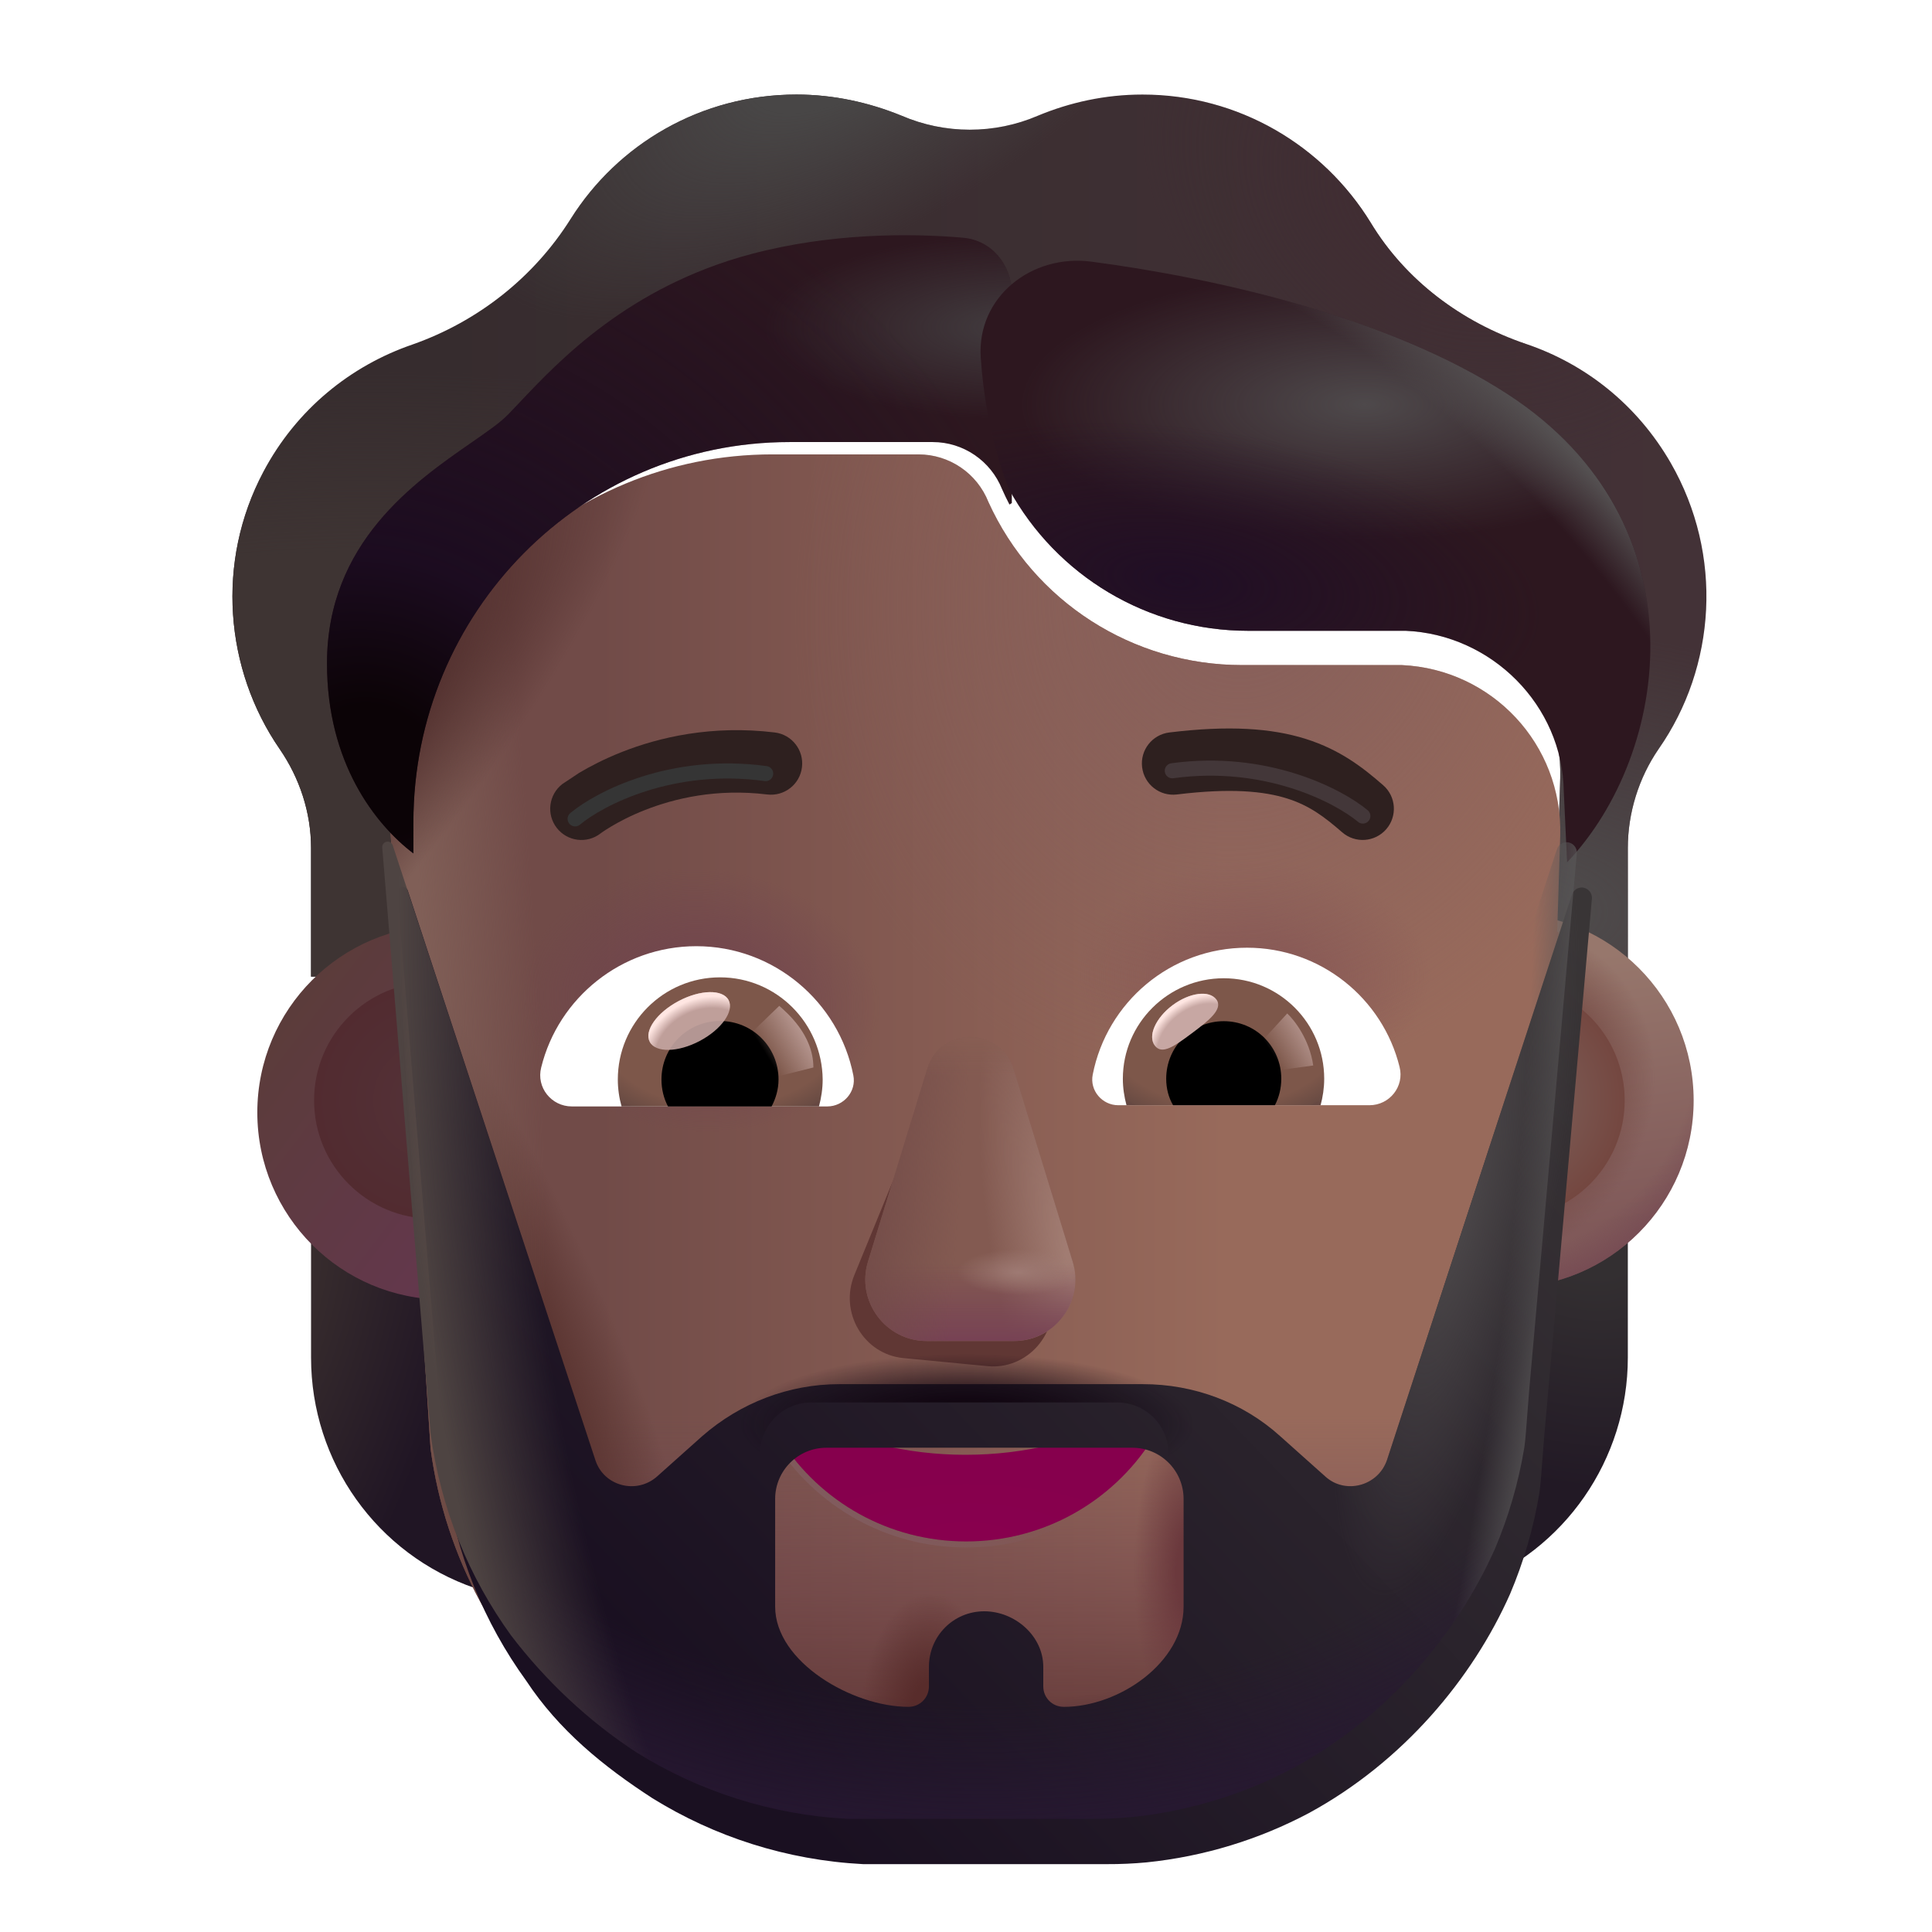 <svg width="100%" height="100%" viewBox="0 0 32 32" fill="none" xmlns="http://www.w3.org/2000/svg">
<path d="M24.339 26.271C25.915 25.685 26.962 24.172 26.962 22.486V20.186H24.339V26.271Z" fill="url(#paint0_radial_3930_2128)"/>
<g filter="url(#filter0_ii_3930_2128)">
<path d="M6.685 16.876H5.152V14.746C5.152 14.156 4.962 13.586 4.632 13.106C3.722 11.786 3.572 10.006 4.362 8.516C4.912 7.476 5.812 6.756 6.832 6.406C7.912 6.026 8.842 5.296 9.452 4.326C10.232 3.086 11.612 2.266 13.192 2.266C13.802 2.266 14.392 2.396 14.932 2.616C15.652 2.926 16.472 2.926 17.192 2.616C17.722 2.396 18.302 2.266 18.922 2.266C20.522 2.266 21.922 3.116 22.702 4.386C23.282 5.346 24.212 6.036 25.272 6.396C26.252 6.726 27.112 7.396 27.672 8.366C28.552 9.896 28.422 11.746 27.472 13.106C27.142 13.586 26.962 14.166 26.962 14.746V16.876H25.71L25.815 15.186H25.792L25.842 13.586C25.882 12.076 24.712 10.836 23.222 10.766H20.572C18.762 10.766 17.122 9.716 16.372 8.066C16.182 7.586 15.722 7.276 15.212 7.276H12.792C9.348 7.276 6.536 10.033 6.464 13.47L6.685 16.876Z" fill="url(#paint1_linear_3930_2128)"/>
<path d="M6.685 16.876H5.152V14.746C5.152 14.156 4.962 13.586 4.632 13.106C3.722 11.786 3.572 10.006 4.362 8.516C4.912 7.476 5.812 6.756 6.832 6.406C7.912 6.026 8.842 5.296 9.452 4.326C10.232 3.086 11.612 2.266 13.192 2.266C13.802 2.266 14.392 2.396 14.932 2.616C15.652 2.926 16.472 2.926 17.192 2.616C17.722 2.396 18.302 2.266 18.922 2.266C20.522 2.266 21.922 3.116 22.702 4.386C23.282 5.346 24.212 6.036 25.272 6.396C26.252 6.726 27.112 7.396 27.672 8.366C28.552 9.896 28.422 11.746 27.472 13.106C27.142 13.586 26.962 14.166 26.962 14.746V16.876H25.71L25.815 15.186H25.792L25.842 13.586C25.882 12.076 24.712 10.836 23.222 10.766H20.572C18.762 10.766 17.122 9.716 16.372 8.066C16.182 7.586 15.722 7.276 15.212 7.276H12.792C9.348 7.276 6.536 10.033 6.464 13.47L6.685 16.876Z" fill="url(#paint2_radial_3930_2128)"/>
<path d="M6.685 16.876H5.152V14.746C5.152 14.156 4.962 13.586 4.632 13.106C3.722 11.786 3.572 10.006 4.362 8.516C4.912 7.476 5.812 6.756 6.832 6.406C7.912 6.026 8.842 5.296 9.452 4.326C10.232 3.086 11.612 2.266 13.192 2.266C13.802 2.266 14.392 2.396 14.932 2.616C15.652 2.926 16.472 2.926 17.192 2.616C17.722 2.396 18.302 2.266 18.922 2.266C20.522 2.266 21.922 3.116 22.702 4.386C23.282 5.346 24.212 6.036 25.272 6.396C26.252 6.726 27.112 7.396 27.672 8.366C28.552 9.896 28.422 11.746 27.472 13.106C27.142 13.586 26.962 14.166 26.962 14.746V16.876H25.71L25.815 15.186H25.792L25.842 13.586C25.882 12.076 24.712 10.836 23.222 10.766H20.572C18.762 10.766 17.122 9.716 16.372 8.066C16.182 7.586 15.722 7.276 15.212 7.276H12.792C9.348 7.276 6.536 10.033 6.464 13.47L6.685 16.876Z" fill="url(#paint3_radial_3930_2128)"/>
<path d="M6.685 16.876H5.152V14.746C5.152 14.156 4.962 13.586 4.632 13.106C3.722 11.786 3.572 10.006 4.362 8.516C4.912 7.476 5.812 6.756 6.832 6.406C7.912 6.026 8.842 5.296 9.452 4.326C10.232 3.086 11.612 2.266 13.192 2.266C13.802 2.266 14.392 2.396 14.932 2.616C15.652 2.926 16.472 2.926 17.192 2.616C17.722 2.396 18.302 2.266 18.922 2.266C20.522 2.266 21.922 3.116 22.702 4.386C23.282 5.346 24.212 6.036 25.272 6.396C26.252 6.726 27.112 7.396 27.672 8.366C28.552 9.896 28.422 11.746 27.472 13.106C27.142 13.586 26.962 14.166 26.962 14.746V16.876H25.71L25.815 15.186H25.792L25.842 13.586C25.882 12.076 24.712 10.836 23.222 10.766H20.572C18.762 10.766 17.122 9.716 16.372 8.066C16.182 7.586 15.722 7.276 15.212 7.276H12.792C9.348 7.276 6.536 10.033 6.464 13.47L6.685 16.876Z" fill="url(#paint4_radial_3930_2128)"/>
<path d="M6.685 16.876H5.152V14.746C5.152 14.156 4.962 13.586 4.632 13.106C3.722 11.786 3.572 10.006 4.362 8.516C4.912 7.476 5.812 6.756 6.832 6.406C7.912 6.026 8.842 5.296 9.452 4.326C10.232 3.086 11.612 2.266 13.192 2.266C13.802 2.266 14.392 2.396 14.932 2.616C15.652 2.926 16.472 2.926 17.192 2.616C17.722 2.396 18.302 2.266 18.922 2.266C20.522 2.266 21.922 3.116 22.702 4.386C23.282 5.346 24.212 6.036 25.272 6.396C26.252 6.726 27.112 7.396 27.672 8.366C28.552 9.896 28.422 11.746 27.472 13.106C27.142 13.586 26.962 14.166 26.962 14.746V16.876H25.71L25.815 15.186H25.792L25.842 13.586C25.882 12.076 24.712 10.836 23.222 10.766H20.572C18.762 10.766 17.122 9.716 16.372 8.066C16.182 7.586 15.722 7.276 15.212 7.276H12.792C9.348 7.276 6.536 10.033 6.464 13.47L6.685 16.876Z" fill="url(#paint5_radial_3930_2128)"/>
</g>
<path d="M9.122 20.186H5.152V22.486C5.152 24.216 6.242 25.746 7.872 26.306L9.122 26.739V20.186Z" fill="url(#paint6_radial_3930_2128)"/>
<g filter="url(#filter1_i_3930_2128)">
<path d="M7.162 21.326C8.874 21.326 10.262 19.938 10.262 18.226C10.262 16.514 8.874 15.126 7.162 15.126C5.45 15.126 4.062 16.514 4.062 18.226C4.062 19.938 5.45 21.326 7.162 21.326Z" fill="url(#paint7_linear_3930_2128)"/>
</g>
<path d="M24.952 21.326C26.664 21.326 28.052 19.938 28.052 18.226C28.052 16.514 26.664 15.126 24.952 15.126C23.24 15.126 21.852 16.514 21.852 18.226C21.852 19.938 23.24 21.326 24.952 21.326Z" fill="url(#paint8_linear_3930_2128)"/>
<path d="M24.952 21.326C26.664 21.326 28.052 19.938 28.052 18.226C28.052 16.514 26.664 15.126 24.952 15.126C23.24 15.126 21.852 16.514 21.852 18.226C21.852 19.938 23.24 21.326 24.952 21.326Z" fill="url(#paint9_radial_3930_2128)"/>
<path d="M24.952 21.326C26.664 21.326 28.052 19.938 28.052 18.226C28.052 16.514 26.664 15.126 24.952 15.126C23.24 15.126 21.852 16.514 21.852 18.226C21.852 19.938 23.24 21.326 24.952 21.326Z" fill="url(#paint10_radial_3930_2128)"/>
<g filter="url(#filter2_f_3930_2128)">
<path d="M24.952 20.184C26.034 20.184 26.91 19.307 26.91 18.226C26.91 17.145 26.034 16.268 24.952 16.268C23.871 16.268 22.994 17.145 22.994 18.226C22.994 19.307 23.871 20.184 24.952 20.184Z" fill="url(#paint11_radial_3930_2128)"/>
</g>
<g filter="url(#filter3_f_3930_2128)">
<path d="M7.162 20.186C8.245 20.186 9.122 19.308 9.122 18.226C9.122 17.143 8.245 16.266 7.162 16.266C6.08 16.266 5.202 17.143 5.202 18.226C5.202 19.308 6.08 20.186 7.162 20.186Z" fill="url(#paint12_radial_3930_2128)"/>
</g>
<g filter="url(#filter4_i_3930_2128)">
<path d="M6.464 13.47C6.536 10.033 9.348 7.276 12.792 7.276H15.212C15.722 7.276 16.182 7.586 16.372 8.066C17.122 9.716 18.762 10.766 20.572 10.766H23.222C24.712 10.836 25.882 12.076 25.842 13.586L25.792 15.186H25.815L25.19 23.746C24.7 27.406 21.672 30.136 17.982 30.136H14.432C10.742 30.136 7.622 27.406 7.132 23.746L6.464 13.47Z" fill="url(#paint13_linear_3930_2128)"/>
<path d="M6.464 13.47C6.536 10.033 9.348 7.276 12.792 7.276H15.212C15.722 7.276 16.182 7.586 16.372 8.066C17.122 9.716 18.762 10.766 20.572 10.766H23.222C24.712 10.836 25.882 12.076 25.842 13.586L25.792 15.186H25.815L25.19 23.746C24.7 27.406 21.672 30.136 17.982 30.136H14.432C10.742 30.136 7.622 27.406 7.132 23.746L6.464 13.47Z" fill="url(#paint14_linear_3930_2128)"/>
<path d="M6.464 13.47C6.536 10.033 9.348 7.276 12.792 7.276H15.212C15.722 7.276 16.182 7.586 16.372 8.066C17.122 9.716 18.762 10.766 20.572 10.766H23.222C24.712 10.836 25.882 12.076 25.842 13.586L25.792 15.186H25.815L25.19 23.746C24.7 27.406 21.672 30.136 17.982 30.136H14.432C10.742 30.136 7.622 27.406 7.132 23.746L6.464 13.47Z" fill="url(#paint15_radial_3930_2128)"/>
<path d="M6.464 13.47C6.536 10.033 9.348 7.276 12.792 7.276H15.212C15.722 7.276 16.182 7.586 16.372 8.066C17.122 9.716 18.762 10.766 20.572 10.766H23.222C24.712 10.836 25.882 12.076 25.842 13.586L25.792 15.186H25.815L25.19 23.746C24.7 27.406 21.672 30.136 17.982 30.136H14.432C10.742 30.136 7.622 27.406 7.132 23.746L6.464 13.47Z" fill="url(#paint16_radial_3930_2128)"/>
<path d="M6.464 13.47C6.536 10.033 9.348 7.276 12.792 7.276H15.212C15.722 7.276 16.182 7.586 16.372 8.066C17.122 9.716 18.762 10.766 20.572 10.766H23.222C24.712 10.836 25.882 12.076 25.842 13.586L25.792 15.186H25.815L25.19 23.746C24.7 27.406 21.672 30.136 17.982 30.136H14.432C10.742 30.136 7.622 27.406 7.132 23.746L6.464 13.47Z" fill="url(#paint17_radial_3930_2128)"/>
<path d="M6.464 13.47C6.536 10.033 9.348 7.276 12.792 7.276H15.212C15.722 7.276 16.182 7.586 16.372 8.066C17.122 9.716 18.762 10.766 20.572 10.766H23.222C24.712 10.836 25.882 12.076 25.842 13.586L25.792 15.186H25.815L25.19 23.746C24.7 27.406 21.672 30.136 17.982 30.136H14.432C10.742 30.136 7.622 27.406 7.132 23.746L6.464 13.47Z" fill="url(#paint18_radial_3930_2128)"/>
<path d="M6.464 13.47C6.536 10.033 9.348 7.276 12.792 7.276H15.212C15.722 7.276 16.182 7.586 16.372 8.066C17.122 9.716 18.762 10.766 20.572 10.766H23.222C24.712 10.836 25.882 12.076 25.842 13.586L25.792 15.186H25.815L25.19 23.746C24.7 27.406 21.672 30.136 17.982 30.136H14.432C10.742 30.136 7.622 27.406 7.132 23.746L6.464 13.47Z" fill="url(#paint19_radial_3930_2128)"/>
<path d="M6.464 13.47C6.536 10.033 9.348 7.276 12.792 7.276H15.212C15.722 7.276 16.182 7.586 16.372 8.066C17.122 9.716 18.762 10.766 20.572 10.766H23.222C24.712 10.836 25.882 12.076 25.842 13.586L25.792 15.186H25.815L25.19 23.746C24.7 27.406 21.672 30.136 17.982 30.136H14.432C10.742 30.136 7.622 27.406 7.132 23.746L6.464 13.47Z" fill="url(#paint20_radial_3930_2128)"/>
<path d="M6.464 13.47C6.536 10.033 9.348 7.276 12.792 7.276H15.212C15.722 7.276 16.182 7.586 16.372 8.066C17.122 9.716 18.762 10.766 20.572 10.766H23.222C24.712 10.836 25.882 12.076 25.842 13.586L25.792 15.186H25.815L25.19 23.746C24.7 27.406 21.672 30.136 17.982 30.136H14.432C10.742 30.136 7.622 27.406 7.132 23.746L6.464 13.47Z" fill="url(#paint21_radial_3930_2128)"/>
<path d="M6.464 13.47C6.536 10.033 9.348 7.276 12.792 7.276H15.212C15.722 7.276 16.182 7.586 16.372 8.066C17.122 9.716 18.762 10.766 20.572 10.766H23.222C24.712 10.836 25.882 12.076 25.842 13.586L25.792 15.186H25.815L25.19 23.746C24.7 27.406 21.672 30.136 17.982 30.136H14.432C10.742 30.136 7.622 27.406 7.132 23.746L6.464 13.47Z" fill="url(#paint22_radial_3930_2128)"/>
</g>
<g filter="url(#filter5_f_3930_2128)">
<path d="M15.394 18.086L14.151 21.118C13.897 21.738 14.307 22.431 14.962 22.494L16.358 22.628C17.012 22.691 17.546 22.088 17.415 21.431L16.771 18.218C16.625 17.511 15.663 17.418 15.394 18.086Z" fill="#603734"/>
</g>
<g filter="url(#filter6_f_3930_2128)">
<path d="M19.112 23.89C19.3 23.601 18.969 23.243 18.667 23.401C17.876 23.814 16.977 24.046 15.991 24.046C15.017 24.046 14.105 23.814 13.34 23.401L13.34 23.401L13.338 23.401C13.182 23.322 13.02 23.369 12.924 23.473C12.827 23.577 12.794 23.74 12.894 23.89C13.553 24.91 14.697 25.581 16.003 25.581C17.309 25.581 18.453 24.909 19.112 23.89ZM19.112 23.89C19.112 23.89 19.112 23.89 19.112 23.89L19.07 23.863L19.112 23.89C19.112 23.89 19.112 23.89 19.112 23.89Z" stroke="url(#paint23_linear_3930_2128)" stroke-width="0.1"/>
</g>
<path d="M15.991 24.096C15.009 24.096 14.089 23.863 13.316 23.445C13.046 23.31 12.764 23.605 12.936 23.863C13.586 24.869 14.715 25.531 16.003 25.531C17.291 25.531 18.42 24.869 19.07 23.863C19.23 23.617 18.948 23.31 18.69 23.445C17.892 23.863 16.985 24.096 15.991 24.096Z" fill="url(#paint24_radial_3930_2128)"/>
<g filter="url(#filter7_i_3930_2128)">
<path d="M22.81 13.206C22.483 12.921 22.103 12.62 21.528 12.439C20.961 12.26 20.25 12.212 19.267 12.332C18.984 12.367 18.782 12.625 18.817 12.908C18.852 13.192 19.109 13.393 19.393 13.359C20.29 13.249 20.84 13.306 21.217 13.425C21.587 13.541 21.837 13.73 22.13 13.985C22.346 14.173 22.672 14.15 22.86 13.935C23.047 13.72 23.025 13.393 22.81 13.206Z" fill="#2E201F"/>
</g>
<g filter="url(#filter8_i_3930_2128)">
<path d="M9.491 13.002C9.659 12.902 9.901 12.773 10.206 12.653C10.816 12.413 11.689 12.205 12.733 12.332C13.016 12.367 13.218 12.625 13.183 12.908C13.149 13.192 12.891 13.393 12.607 13.359C11.771 13.257 11.074 13.423 10.584 13.616C10.339 13.712 10.149 13.814 10.022 13.89C9.958 13.928 9.911 13.959 9.882 13.979C9.867 13.989 9.857 13.997 9.851 14.001L9.846 14.005C9.62 14.179 9.297 14.138 9.122 13.913C8.947 13.688 8.987 13.363 9.213 13.187L9.491 13.002Z" fill="#2E201F"/>
</g>
<g filter="url(#filter9_if_3930_2128)">
<path d="M16.32 8.157C16.277 8.074 16.235 7.989 16.197 7.902C16.009 7.432 15.554 7.122 15.05 7.122H12.677C9.235 7.122 6.447 9.942 6.447 13.422V13.935C5.813 13.453 5.016 12.435 5.016 10.788C5.016 8.79 6.473 7.78 7.403 7.135C7.665 6.953 7.886 6.801 8.019 6.663C8.076 6.605 8.138 6.539 8.205 6.468C8.857 5.777 10.018 4.545 12.046 4.007C13.344 3.662 14.665 3.659 15.557 3.738C16.028 3.781 16.359 4.189 16.359 4.662V8.132L16.32 8.157Z" fill="#2D171F"/>
<path d="M16.32 8.157C16.277 8.074 16.235 7.989 16.197 7.902C16.009 7.432 15.554 7.122 15.05 7.122H12.677C9.235 7.122 6.447 9.942 6.447 13.422V13.935C5.813 13.453 5.016 12.435 5.016 10.788C5.016 8.79 6.473 7.78 7.403 7.135C7.665 6.953 7.886 6.801 8.019 6.663C8.076 6.605 8.138 6.539 8.205 6.468C8.857 5.777 10.018 4.545 12.046 4.007C13.344 3.662 14.665 3.659 15.557 3.738C16.028 3.781 16.359 4.189 16.359 4.662V8.132L16.32 8.157Z" fill="url(#paint25_radial_3930_2128)"/>
<path d="M16.32 8.157C16.277 8.074 16.235 7.989 16.197 7.902C16.009 7.432 15.554 7.122 15.05 7.122H12.677C9.235 7.122 6.447 9.942 6.447 13.422V13.935C5.813 13.453 5.016 12.435 5.016 10.788C5.016 8.79 6.473 7.78 7.403 7.135C7.665 6.953 7.886 6.801 8.019 6.663C8.076 6.605 8.138 6.539 8.205 6.468C8.857 5.777 10.018 4.545 12.046 4.007C13.344 3.662 14.665 3.659 15.557 3.738C16.028 3.781 16.359 4.189 16.359 4.662V8.132L16.32 8.157Z" fill="url(#paint26_radial_3930_2128)"/>
</g>
<g filter="url(#filter10_f_3930_2128)">
<path d="M25.956 14.283L25.901 13.106C25.881 11.683 24.705 10.508 23.281 10.448H20.671C19.013 10.448 17.502 9.542 16.711 8.1C16.711 8.1 16.329 7.215 16.244 5.92C16.179 4.92 17.085 4.202 18.079 4.334C20.145 4.607 23.013 5.252 24.984 6.538C28.237 8.659 27.668 12.483 25.956 14.283Z" fill="#2D171F"/>
<path d="M25.956 14.283L25.901 13.106C25.881 11.683 24.705 10.508 23.281 10.448H20.671C19.013 10.448 17.502 9.542 16.711 8.1C16.711 8.1 16.329 7.215 16.244 5.92C16.179 4.92 17.085 4.202 18.079 4.334C20.145 4.607 23.013 5.252 24.984 6.538C28.237 8.659 27.668 12.483 25.956 14.283Z" fill="url(#paint27_radial_3930_2128)"/>
<path d="M25.956 14.283L25.901 13.106C25.881 11.683 24.705 10.508 23.281 10.448H20.671C19.013 10.448 17.502 9.542 16.711 8.1C16.711 8.1 16.329 7.215 16.244 5.92C16.179 4.92 17.085 4.202 18.079 4.334C20.145 4.607 23.013 5.252 24.984 6.538C28.237 8.659 27.668 12.483 25.956 14.283Z" fill="url(#paint28_radial_3930_2128)"/>
<path d="M25.956 14.283L25.901 13.106C25.881 11.683 24.705 10.508 23.281 10.448H20.671C19.013 10.448 17.502 9.542 16.711 8.1C16.711 8.1 16.329 7.215 16.244 5.92C16.179 4.92 17.085 4.202 18.079 4.334C20.145 4.607 23.013 5.252 24.984 6.538C28.237 8.659 27.668 12.483 25.956 14.283Z" fill="url(#paint29_radial_3930_2128)"/>
</g>
<g filter="url(#filter11_f_3930_2128)">
<path d="M15.357 17.703L14.377 20.896C14.177 21.549 14.667 22.211 15.347 22.211H16.797C17.477 22.211 17.967 21.549 17.767 20.896L16.787 17.703C16.567 17 15.567 17 15.357 17.703Z" fill="#835A51"/>
<path d="M15.357 17.703L14.377 20.896C14.177 21.549 14.667 22.211 15.347 22.211H16.797C17.477 22.211 17.967 21.549 17.767 20.896L16.787 17.703C16.567 17 15.567 17 15.357 17.703Z" fill="url(#paint30_radial_3930_2128)"/>
<path d="M15.357 17.703L14.377 20.896C14.177 21.549 14.667 22.211 15.347 22.211H16.797C17.477 22.211 17.967 21.549 17.767 20.896L16.787 17.703C16.567 17 15.567 17 15.357 17.703Z" fill="url(#paint31_linear_3930_2128)"/>
<path d="M15.357 17.703L14.377 20.896C14.177 21.549 14.667 22.211 15.347 22.211H16.797C17.477 22.211 17.967 21.549 17.767 20.896L16.787 17.703C16.567 17 15.567 17 15.357 17.703Z" fill="url(#paint32_linear_3930_2128)"/>
<path d="M15.357 17.703L14.377 20.896C14.177 21.549 14.667 22.211 15.347 22.211H16.797C17.477 22.211 17.967 21.549 17.767 20.896L16.787 17.703C16.567 17 15.567 17 15.357 17.703Z" fill="url(#paint33_linear_3930_2128)"/>
<path d="M15.357 17.703L14.377 20.896C14.177 21.549 14.667 22.211 15.347 22.211H16.797C17.477 22.211 17.967 21.549 17.767 20.896L16.787 17.703C16.567 17 15.567 17 15.357 17.703Z" fill="url(#paint34_radial_3930_2128)"/>
</g>
<path d="M20.655 15.697C21.873 15.697 22.901 16.536 23.181 17.671C23.264 17.996 23.015 18.306 22.682 18.306H18.522C18.257 18.306 18.046 18.064 18.099 17.799C18.333 16.604 19.384 15.697 20.655 15.697Z" fill="white"/>
<path d="M20.269 16.203C21.192 16.203 21.933 16.952 21.933 17.867C21.933 18.019 21.91 18.17 21.873 18.306H18.658C18.62 18.162 18.598 18.019 18.598 17.867C18.598 16.952 19.347 16.203 20.269 16.203Z" fill="url(#paint35_radial_3930_2128)"/>
<path d="M19.316 17.867C19.316 17.338 19.74 16.914 20.269 16.914C20.799 16.914 21.222 17.338 21.222 17.867C21.222 18.026 21.184 18.177 21.116 18.306H19.43C19.354 18.177 19.316 18.026 19.316 17.867Z" fill="black"/>
<g filter="url(#filter12_f_3930_2128)">
<path d="M20.147 16.555C20.265 16.714 20.018 16.907 19.736 17.118C19.454 17.328 19.245 17.477 19.127 17.318C19.008 17.16 19.14 16.86 19.422 16.649C19.704 16.439 20.028 16.397 20.147 16.555Z" fill="#C7A7A3"/>
<path d="M20.147 16.555C20.265 16.714 20.018 16.907 19.736 17.118C19.454 17.328 19.245 17.477 19.127 17.318C19.008 17.16 19.14 16.86 19.422 16.649C19.704 16.439 20.028 16.397 20.147 16.555Z" fill="url(#paint36_radial_3930_2128)"/>
</g>
<g filter="url(#filter13_f_3930_2128)">
<path d="M21.751 17.648C21.69 17.218 21.438 16.894 21.32 16.786L20.835 17.317L21.054 17.743L21.751 17.648Z" fill="url(#paint37_linear_3930_2128)"/>
</g>
<path d="M11.533 15.672C10.295 15.672 9.248 16.526 8.964 17.68C8.879 18.011 9.133 18.326 9.471 18.326H13.703C13.972 18.326 14.188 18.08 14.134 17.811C13.895 16.595 12.818 15.672 11.533 15.672Z" fill="white"/>
<path d="M11.926 16.188C10.987 16.188 10.233 16.949 10.233 17.88C10.233 18.034 10.256 18.188 10.295 18.326H13.565C13.603 18.18 13.626 18.034 13.626 17.88C13.618 16.949 12.864 16.188 11.926 16.188Z" fill="url(#paint38_radial_3930_2128)"/>
<path d="M12.895 17.88C12.895 17.342 12.464 16.911 11.926 16.911C11.387 16.911 10.956 17.342 10.956 17.88C10.956 18.042 10.995 18.196 11.064 18.326H12.78C12.849 18.196 12.895 18.042 12.895 17.88Z" fill="black"/>
<g filter="url(#filter14_f_3930_2128)">
<path d="M13.472 17.681C13.472 17.134 13.027 16.77 12.907 16.66L12.36 17.188L12.697 17.874L13.472 17.681Z" fill="url(#paint39_linear_3930_2128)"/>
</g>
<g filter="url(#filter15_f_3930_2128)">
<ellipse cx="11.415" cy="16.911" rx="0.739" ry="0.374" transform="rotate(-27.914 11.415 16.911)" fill="#C7A7A3" fill-opacity="0.9"/>
<ellipse cx="11.415" cy="16.911" rx="0.739" ry="0.374" transform="rotate(-27.914 11.415 16.911)" fill="url(#paint40_radial_3930_2128)"/>
</g>
<g filter="url(#filter16_ii_3930_2128)">
<path fill-rule="evenodd" clip-rule="evenodd" d="M6.42 13.94C6.368 13.94 6.327 13.985 6.331 14.037L7.132 23.746C7.299 24.992 7.771 26.13 8.466 27.089C9.006 27.906 9.738 28.504 10.556 29.034C11.583 29.671 12.776 30.06 14.046 30.126H18.082C18.305 30.127 18.525 30.117 18.739 30.097C19.699 29.999 20.609 29.715 21.428 29.281C22.989 28.432 24.138 27.053 24.76 25.655C24.985 25.125 25.151 24.561 25.248 23.972C25.258 23.896 25.266 23.821 25.272 23.746L25.326 23.051L26.117 14.135C26.125 14.036 26.047 13.95 25.948 13.95V13.95C25.875 13.95 25.81 13.997 25.787 14.067L22.722 23.436C22.572 23.866 22.032 24.006 21.702 23.706L20.952 23.036C20.332 22.476 19.522 22.176 18.682 22.176H13.652C12.812 22.176 12.012 22.486 11.382 23.036L10.632 23.706C10.292 24.006 9.752 23.866 9.612 23.436L6.505 14.002C6.493 13.965 6.459 13.94 6.42 13.94V13.94ZM12.589 25.861V24.078C12.589 23.608 12.969 23.229 13.439 23.229H18.504C18.974 23.229 19.354 23.608 19.354 24.078V25.861C19.354 26.781 18.29 27.521 17.37 27.521C17.18 27.521 17.03 27.371 17.03 27.181V26.858C17.03 26.348 16.562 25.938 16.052 25.938C15.542 25.938 15.136 26.348 15.136 26.858V27.181C15.136 27.371 14.986 27.521 14.796 27.521C13.876 27.521 12.589 26.781 12.589 25.861Z" fill="url(#paint41_linear_3930_2128)"/>
<path fill-rule="evenodd" clip-rule="evenodd" d="M6.42 13.94C6.368 13.94 6.327 13.985 6.331 14.037L7.132 23.746C7.299 24.992 7.771 26.13 8.466 27.089C9.006 27.906 9.738 28.504 10.556 29.034C11.583 29.671 12.776 30.06 14.046 30.126H18.082C18.305 30.127 18.525 30.117 18.739 30.097C19.699 29.999 20.609 29.715 21.428 29.281C22.989 28.432 24.138 27.053 24.76 25.655C24.985 25.125 25.151 24.561 25.248 23.972C25.258 23.896 25.266 23.821 25.272 23.746L25.326 23.051L26.117 14.135C26.125 14.036 26.047 13.95 25.948 13.95V13.95C25.875 13.95 25.81 13.997 25.787 14.067L22.722 23.436C22.572 23.866 22.032 24.006 21.702 23.706L20.952 23.036C20.332 22.476 19.522 22.176 18.682 22.176H13.652C12.812 22.176 12.012 22.486 11.382 23.036L10.632 23.706C10.292 24.006 9.752 23.866 9.612 23.436L6.505 14.002C6.493 13.965 6.459 13.94 6.42 13.94V13.94ZM12.589 25.861V24.078C12.589 23.608 12.969 23.229 13.439 23.229H18.504C18.974 23.229 19.354 23.608 19.354 24.078V25.861C19.354 26.781 18.29 27.521 17.37 27.521C17.18 27.521 17.03 27.371 17.03 27.181V26.858C17.03 26.348 16.562 25.938 16.052 25.938C15.542 25.938 15.136 26.348 15.136 26.858V27.181C15.136 27.371 14.986 27.521 14.796 27.521C13.876 27.521 12.589 26.781 12.589 25.861Z" fill="url(#paint42_radial_3930_2128)"/>
</g>
<path fill-rule="evenodd" clip-rule="evenodd" d="M6.42 13.94C6.368 13.94 6.327 13.985 6.331 14.037L7.132 23.746C7.299 24.992 7.771 26.13 8.466 27.089C9.026 27.823 9.738 28.504 10.556 29.034C11.583 29.671 12.776 30.06 14.046 30.126H18.082C18.305 30.127 18.525 30.117 18.739 30.097C19.699 29.999 20.609 29.715 21.428 29.281C22.989 28.432 24.138 27.053 24.76 25.655C24.985 25.125 25.151 24.561 25.248 23.972C25.258 23.896 25.266 23.821 25.272 23.746L25.326 23.051L26.117 14.135C26.125 14.036 26.047 13.95 25.948 13.95V13.95C25.875 13.95 25.81 13.997 25.787 14.067L22.722 23.436C22.572 23.866 22.032 24.006 21.702 23.706L20.952 23.036C20.332 22.476 19.522 22.176 18.682 22.176H13.652C12.812 22.176 12.012 22.486 11.382 23.036L10.632 23.706C10.292 24.006 9.752 23.866 9.612 23.436L6.505 14.002C6.493 13.965 6.459 13.94 6.42 13.94V13.94ZM12.589 25.861V24.078C12.589 23.608 12.969 23.229 13.439 23.229H18.504C18.974 23.229 19.354 23.608 19.354 24.078V25.861C19.354 26.781 18.29 27.521 17.37 27.521C17.18 27.521 17.03 27.371 17.03 27.181V26.858C17.03 26.348 16.562 25.938 16.052 25.938C15.542 25.938 15.136 26.348 15.136 26.858V27.181C15.136 27.371 14.986 27.521 14.796 27.521C13.876 27.521 12.589 26.781 12.589 25.861Z" fill="url(#paint43_radial_3930_2128)"/>
<path fill-rule="evenodd" clip-rule="evenodd" d="M6.42 13.94C6.368 13.94 6.327 13.985 6.331 14.037L7.132 23.746C7.299 24.992 7.771 26.13 8.466 27.089C9.026 27.823 9.738 28.504 10.556 29.034C11.583 29.671 12.776 30.06 14.046 30.126H18.082C18.305 30.127 18.525 30.117 18.739 30.097C19.699 29.999 20.609 29.715 21.428 29.281C22.989 28.432 24.138 27.053 24.76 25.655C24.985 25.125 25.151 24.561 25.248 23.972C25.258 23.896 25.266 23.821 25.272 23.746L25.326 23.051L26.117 14.135C26.125 14.036 26.047 13.95 25.948 13.95V13.95C25.875 13.95 25.81 13.997 25.787 14.067L22.722 23.436C22.572 23.866 22.032 24.006 21.702 23.706L20.952 23.036C20.332 22.476 19.522 22.176 18.682 22.176H13.652C12.812 22.176 12.012 22.486 11.382 23.036L10.632 23.706C10.292 24.006 9.752 23.866 9.612 23.436L6.505 14.002C6.493 13.965 6.459 13.94 6.42 13.94V13.94ZM12.589 25.861V24.078C12.589 23.608 12.969 23.229 13.439 23.229H18.504C18.974 23.229 19.354 23.608 19.354 24.078V25.861C19.354 26.781 18.29 27.521 17.37 27.521C17.18 27.521 17.03 27.371 17.03 27.181V26.858C17.03 26.348 16.562 25.938 16.052 25.938C15.542 25.938 15.136 26.348 15.136 26.858V27.181C15.136 27.371 14.986 27.521 14.796 27.521C13.876 27.521 12.589 26.781 12.589 25.861Z" fill="url(#paint44_radial_3930_2128)"/>
<path fill-rule="evenodd" clip-rule="evenodd" d="M6.42 13.94C6.368 13.94 6.327 13.985 6.331 14.037L7.132 23.746C7.299 24.992 7.771 26.13 8.466 27.089C9.026 27.823 9.738 28.504 10.556 29.034C11.583 29.671 12.776 30.06 14.046 30.126H18.082C18.305 30.127 18.525 30.117 18.739 30.097C19.699 29.999 20.609 29.715 21.428 29.281C22.989 28.432 24.138 27.053 24.76 25.655C24.985 25.125 25.151 24.561 25.248 23.972C25.258 23.896 25.266 23.821 25.272 23.746L25.326 23.051L26.117 14.135C26.125 14.036 26.047 13.95 25.948 13.95V13.95C25.875 13.95 25.81 13.997 25.787 14.067L22.722 23.436C22.572 23.866 22.032 24.006 21.702 23.706L20.952 23.036C20.332 22.476 19.522 22.176 18.682 22.176H13.652C12.812 22.176 12.012 22.486 11.382 23.036L10.632 23.706C10.292 24.006 9.752 23.866 9.612 23.436L6.505 14.002C6.493 13.965 6.459 13.94 6.42 13.94V13.94ZM12.589 25.861V24.078C12.589 23.608 12.969 23.229 13.439 23.229H18.504C18.974 23.229 19.354 23.608 19.354 24.078V25.861C19.354 26.781 18.29 27.521 17.37 27.521C17.18 27.521 17.03 27.371 17.03 27.181V26.858C17.03 26.348 16.562 25.938 16.052 25.938C15.542 25.938 15.136 26.348 15.136 26.858V27.181C15.136 27.371 14.986 27.521 14.796 27.521C13.876 27.521 12.589 26.781 12.589 25.861Z" fill="url(#paint45_radial_3930_2128)"/>
<path fill-rule="evenodd" clip-rule="evenodd" d="M6.42 13.94C6.368 13.94 6.327 13.985 6.331 14.037L7.132 23.746C7.299 24.992 7.771 26.13 8.466 27.089C9.026 27.823 9.738 28.504 10.556 29.034C11.583 29.671 12.776 30.06 14.046 30.126H18.082C18.305 30.127 18.525 30.117 18.739 30.097C19.699 29.999 20.609 29.715 21.428 29.281C22.989 28.432 24.138 27.053 24.76 25.655C24.985 25.125 25.151 24.561 25.248 23.972C25.258 23.896 25.266 23.821 25.272 23.746L25.326 23.051L26.117 14.135C26.125 14.036 26.047 13.95 25.948 13.95V13.95C25.875 13.95 25.81 13.997 25.787 14.067L22.722 23.436C22.572 23.866 22.032 24.006 21.702 23.706L20.952 23.036C20.332 22.476 19.522 22.176 18.682 22.176H13.652C12.812 22.176 12.012 22.486 11.382 23.036L10.632 23.706C10.292 24.006 9.752 23.866 9.612 23.436L6.505 14.002C6.493 13.965 6.459 13.94 6.42 13.94V13.94ZM12.589 25.861V24.078C12.589 23.608 12.969 23.229 13.439 23.229H18.504C18.974 23.229 19.354 23.608 19.354 24.078V25.861C19.354 26.781 18.29 27.521 17.37 27.521C17.18 27.521 17.03 27.371 17.03 27.181V26.858C17.03 26.348 16.562 25.938 16.052 25.938C15.542 25.938 15.136 26.348 15.136 26.858V27.181C15.136 27.371 14.986 27.521 14.796 27.521C13.876 27.521 12.589 26.781 12.589 25.861Z" fill="url(#paint46_radial_3930_2128)"/>
<g filter="url(#filter17_f_3930_2128)">
<path d="M9.526 13.563C9.932 13.224 11.132 12.6 12.682 12.813" stroke="#353535" stroke-width="0.25" stroke-linecap="round"/>
</g>
<g filter="url(#filter18_f_3930_2128)">
<path d="M22.573 13.516C22.167 13.178 20.967 12.553 19.417 12.766" stroke="#433739" stroke-width="0.25" stroke-linecap="round"/>
</g>
<defs>
<filter id="filter0_ii_3930_2128" x="3.85" y="1.766" width="24.414" height="15.11" filterUnits="userSpaceOnUse" color-interpolation-filters="sRGB">
<feFlood flood-opacity="0" result="BackgroundImageFix"/>
<feBlend mode="normal" in="SourceGraphic" in2="BackgroundImageFix" result="shape"/>
<feColorMatrix in="SourceAlpha" type="matrix" values="0 0 0 0 0 0 0 0 0 0 0 0 0 0 0 0 0 0 127 0" result="hardAlpha"/>
<feOffset dy="-0.5"/>
<feGaussianBlur stdDeviation="0.625"/>
<feComposite in2="hardAlpha" operator="arithmetic" k2="-1" k3="1"/>
<feColorMatrix type="matrix" values="0 0 0 0 0.137 0 0 0 0 0.09 0 0 0 0 0.145 0 0 0 1 0"/>
<feBlend mode="normal" in2="shape" result="effect1_innerShadow_3930_2128"/>
<feColorMatrix in="SourceAlpha" type="matrix" values="0 0 0 0 0 0 0 0 0 0 0 0 0 0 0 0 0 0 127 0" result="hardAlpha"/>
<feOffset dy="-0.2"/>
<feGaussianBlur stdDeviation="0.2"/>
<feComposite in2="hardAlpha" operator="arithmetic" k2="-1" k3="1"/>
<feColorMatrix type="matrix" values="0 0 0 0 0.078 0 0 0 0 0.035 0 0 0 0 0.047 0 0 0 1 0"/>
<feBlend mode="normal" in2="effect1_innerShadow_3930_2128" result="effect2_innerShadow_3930_2128"/>
</filter>
<filter id="filter1_i_3930_2128" x="4.062" y="15.126" width="6.4" height="6.4" filterUnits="userSpaceOnUse" color-interpolation-filters="sRGB">
<feFlood flood-opacity="0" result="BackgroundImageFix"/>
<feBlend mode="normal" in="SourceGraphic" in2="BackgroundImageFix" result="shape"/>
<feColorMatrix in="SourceAlpha" type="matrix" values="0 0 0 0 0 0 0 0 0 0 0 0 0 0 0 0 0 0 127 0" result="hardAlpha"/>
<feOffset dx="0.2" dy="0.2"/>
<feGaussianBlur stdDeviation="0.2"/>
<feComposite in2="hardAlpha" operator="arithmetic" k2="-1" k3="1"/>
<feColorMatrix type="matrix" values="0 0 0 0 0.51 0 0 0 0 0.396 0 0 0 0 0.361 0 0 0 1 0"/>
<feBlend mode="normal" in2="shape" result="effect1_innerShadow_3930_2128"/>
</filter>
<filter id="filter2_f_3930_2128" x="22.744" y="16.018" width="4.416" height="4.416" filterUnits="userSpaceOnUse" color-interpolation-filters="sRGB">
<feFlood flood-opacity="0" result="BackgroundImageFix"/>
<feBlend mode="normal" in="SourceGraphic" in2="BackgroundImageFix" result="shape"/>
<feGaussianBlur stdDeviation="0.125" result="effect1_foregroundBlur_3930_2128"/>
</filter>
<filter id="filter3_f_3930_2128" x="4.952" y="16.016" width="4.42" height="4.42" filterUnits="userSpaceOnUse" color-interpolation-filters="sRGB">
<feFlood flood-opacity="0" result="BackgroundImageFix"/>
<feBlend mode="normal" in="SourceGraphic" in2="BackgroundImageFix" result="shape"/>
<feGaussianBlur stdDeviation="0.125" result="effect1_foregroundBlur_3930_2128"/>
</filter>
<filter id="filter4_i_3930_2128" x="6.464" y="7.276" width="19.38" height="23.11" filterUnits="userSpaceOnUse" color-interpolation-filters="sRGB">
<feFlood flood-opacity="0" result="BackgroundImageFix"/>
<feBlend mode="normal" in="SourceGraphic" in2="BackgroundImageFix" result="shape"/>
<feColorMatrix in="SourceAlpha" type="matrix" values="0 0 0 0 0 0 0 0 0 0 0 0 0 0 0 0 0 0 127 0" result="hardAlpha"/>
<feOffset dy="0.25"/>
<feGaussianBlur stdDeviation="0.25"/>
<feComposite in2="hardAlpha" operator="arithmetic" k2="-1" k3="1"/>
<feColorMatrix type="matrix" values="0 0 0 0 0.431 0 0 0 0 0.239 0 0 0 0 0.231 0 0 0 1 0"/>
<feBlend mode="normal" in2="shape" result="effect1_innerShadow_3930_2128"/>
</filter>
<filter id="filter5_f_3930_2128" x="13.575" y="17.133" width="4.36" height="5.999" filterUnits="userSpaceOnUse" color-interpolation-filters="sRGB">
<feFlood flood-opacity="0" result="BackgroundImageFix"/>
<feBlend mode="normal" in="SourceGraphic" in2="BackgroundImageFix" result="shape"/>
<feGaussianBlur stdDeviation="0.25" result="effect1_foregroundBlur_3930_2128"/>
</filter>
<filter id="filter6_f_3930_2128" x="12.683" y="23.211" width="6.634" height="2.52" filterUnits="userSpaceOnUse" color-interpolation-filters="sRGB">
<feFlood flood-opacity="0" result="BackgroundImageFix"/>
<feBlend mode="normal" in="SourceGraphic" in2="BackgroundImageFix" result="shape"/>
<feGaussianBlur stdDeviation="0.05" result="effect1_foregroundBlur_3930_2128"/>
</filter>
<filter id="filter7_i_3930_2128" x="18.813" y="12.066" width="4.274" height="2.047" filterUnits="userSpaceOnUse" color-interpolation-filters="sRGB">
<feFlood flood-opacity="0" result="BackgroundImageFix"/>
<feBlend mode="normal" in="SourceGraphic" in2="BackgroundImageFix" result="shape"/>
<feColorMatrix in="SourceAlpha" type="matrix" values="0 0 0 0 0 0 0 0 0 0 0 0 0 0 0 0 0 0 127 0" result="hardAlpha"/>
<feOffset dx="0.1" dy="-0.2"/>
<feGaussianBlur stdDeviation="0.125"/>
<feComposite in2="hardAlpha" operator="arithmetic" k2="-1" k3="1"/>
<feColorMatrix type="matrix" values="0 0 0 0 0.173 0 0 0 0 0.086 0 0 0 0 0.157 0 0 0 1 0"/>
<feBlend mode="normal" in2="shape" result="effect1_innerShadow_3930_2128"/>
</filter>
<filter id="filter8_i_3930_2128" x="9.013" y="12.094" width="4.274" height="2.019" filterUnits="userSpaceOnUse" color-interpolation-filters="sRGB">
<feFlood flood-opacity="0" result="BackgroundImageFix"/>
<feBlend mode="normal" in="SourceGraphic" in2="BackgroundImageFix" result="shape"/>
<feColorMatrix in="SourceAlpha" type="matrix" values="0 0 0 0 0 0 0 0 0 0 0 0 0 0 0 0 0 0 127 0" result="hardAlpha"/>
<feOffset dx="0.1" dy="-0.2"/>
<feGaussianBlur stdDeviation="0.125"/>
<feComposite in2="hardAlpha" operator="arithmetic" k2="-1" k3="1"/>
<feColorMatrix type="matrix" values="0 0 0 0 0.173 0 0 0 0 0.086 0 0 0 0 0.157 0 0 0 1 0"/>
<feBlend mode="normal" in2="shape" result="effect1_innerShadow_3930_2128"/>
</filter>
<filter id="filter9_if_3930_2128" x="4.516" y="3.196" width="12.344" height="11.239" filterUnits="userSpaceOnUse" color-interpolation-filters="sRGB">
<feFlood flood-opacity="0" result="BackgroundImageFix"/>
<feBlend mode="normal" in="SourceGraphic" in2="BackgroundImageFix" result="shape"/>
<feColorMatrix in="SourceAlpha" type="matrix" values="0 0 0 0 0 0 0 0 0 0 0 0 0 0 0 0 0 0 127 0" result="hardAlpha"/>
<feOffset dx="0.4" dy="0.2"/>
<feGaussianBlur stdDeviation="0.2"/>
<feComposite in2="hardAlpha" operator="arithmetic" k2="-1" k3="1"/>
<feColorMatrix type="matrix" values="0 0 0 0 0.286 0 0 0 0 0.243 0 0 0 0 0.227 0 0 0 1 0"/>
<feBlend mode="normal" in2="shape" result="effect1_innerShadow_3930_2128"/>
<feGaussianBlur stdDeviation="0.25" result="effect2_foregroundBlur_3930_2128"/>
</filter>
<filter id="filter10_f_3930_2128" x="15.741" y="3.818" width="12.094" height="10.965" filterUnits="userSpaceOnUse" color-interpolation-filters="sRGB">
<feFlood flood-opacity="0" result="BackgroundImageFix"/>
<feBlend mode="normal" in="SourceGraphic" in2="BackgroundImageFix" result="shape"/>
<feGaussianBlur stdDeviation="0.25" result="effect1_foregroundBlur_3930_2128"/>
</filter>
<filter id="filter11_f_3930_2128" x="14.232" y="17.076" width="3.68" height="5.235" filterUnits="userSpaceOnUse" color-interpolation-filters="sRGB">
<feFlood flood-opacity="0" result="BackgroundImageFix"/>
<feBlend mode="normal" in="SourceGraphic" in2="BackgroundImageFix" result="shape"/>
<feGaussianBlur stdDeviation="0.05" result="effect1_foregroundBlur_3930_2128"/>
</filter>
<filter id="filter12_f_3930_2128" x="18.983" y="16.359" width="1.294" height="1.125" filterUnits="userSpaceOnUse" color-interpolation-filters="sRGB">
<feFlood flood-opacity="0" result="BackgroundImageFix"/>
<feBlend mode="normal" in="SourceGraphic" in2="BackgroundImageFix" result="shape"/>
<feGaussianBlur stdDeviation="0.05" result="effect1_foregroundBlur_3930_2128"/>
</filter>
<filter id="filter13_f_3930_2128" x="20.636" y="16.586" width="1.316" height="1.357" filterUnits="userSpaceOnUse" color-interpolation-filters="sRGB">
<feFlood flood-opacity="0" result="BackgroundImageFix"/>
<feBlend mode="normal" in="SourceGraphic" in2="BackgroundImageFix" result="shape"/>
<feGaussianBlur stdDeviation="0.1" result="effect1_foregroundBlur_3930_2128"/>
</filter>
<filter id="filter14_f_3930_2128" x="12.16" y="16.459" width="1.512" height="1.614" filterUnits="userSpaceOnUse" color-interpolation-filters="sRGB">
<feFlood flood-opacity="0" result="BackgroundImageFix"/>
<feBlend mode="normal" in="SourceGraphic" in2="BackgroundImageFix" result="shape"/>
<feGaussianBlur stdDeviation="0.1" result="effect1_foregroundBlur_3930_2128"/>
</filter>
<filter id="filter15_f_3930_2128" x="10.639" y="16.332" width="1.552" height="1.157" filterUnits="userSpaceOnUse" color-interpolation-filters="sRGB">
<feFlood flood-opacity="0" result="BackgroundImageFix"/>
<feBlend mode="normal" in="SourceGraphic" in2="BackgroundImageFix" result="shape"/>
<feGaussianBlur stdDeviation="0.05" result="effect1_foregroundBlur_3930_2128"/>
</filter>
<filter id="filter16_ii_3930_2128" x="6.331" y="13.94" width="20.036" height="16.686" filterUnits="userSpaceOnUse" color-interpolation-filters="sRGB">
<feFlood flood-opacity="0" result="BackgroundImageFix"/>
<feBlend mode="normal" in="SourceGraphic" in2="BackgroundImageFix" result="shape"/>
<feColorMatrix in="SourceAlpha" type="matrix" values="0 0 0 0 0 0 0 0 0 0 0 0 0 0 0 0 0 0 127 0" result="hardAlpha"/>
<feOffset dy="0.5"/>
<feGaussianBlur stdDeviation="0.5"/>
<feComposite in2="hardAlpha" operator="arithmetic" k2="-1" k3="1"/>
<feColorMatrix type="matrix" values="0 0 0 0 0.282 0 0 0 0 0.278 0 0 0 0 0.278 0 0 0 1 0"/>
<feBlend mode="normal" in2="shape" result="effect1_innerShadow_3930_2128"/>
<feColorMatrix in="SourceAlpha" type="matrix" values="0 0 0 0 0 0 0 0 0 0 0 0 0 0 0 0 0 0 127 0" result="hardAlpha"/>
<feOffset dx="0.25" dy="0.25"/>
<feGaussianBlur stdDeviation="0.175"/>
<feComposite in2="hardAlpha" operator="arithmetic" k2="-1" k3="1"/>
<feColorMatrix type="matrix" values="0 0 0 0 0.039 0 0 0 0 0.016 0 0 0 0 0.02 0 0 0 1 0"/>
<feBlend mode="normal" in2="effect1_innerShadow_3930_2128" result="effect2_innerShadow_3930_2128"/>
</filter>
<filter id="filter17_f_3930_2128" x="9.151" y="12.395" width="3.906" height="1.543" filterUnits="userSpaceOnUse" color-interpolation-filters="sRGB">
<feFlood flood-opacity="0" result="BackgroundImageFix"/>
<feBlend mode="normal" in="SourceGraphic" in2="BackgroundImageFix" result="shape"/>
<feGaussianBlur stdDeviation="0.125" result="effect1_foregroundBlur_3930_2128"/>
</filter>
<filter id="filter18_f_3930_2128" x="19.042" y="12.348" width="3.906" height="1.543" filterUnits="userSpaceOnUse" color-interpolation-filters="sRGB">
<feFlood flood-opacity="0" result="BackgroundImageFix"/>
<feBlend mode="normal" in="SourceGraphic" in2="BackgroundImageFix" result="shape"/>
<feGaussianBlur stdDeviation="0.125" result="effect1_foregroundBlur_3930_2128"/>
</filter>
<radialGradient id="paint0_radial_3930_2128" cx="0" cy="0" r="1" gradientUnits="userSpaceOnUse" gradientTransform="translate(26.32 20.186) rotate(109.374) scale(4.416 5.037)">
<stop offset="0.215" stop-color="#332F31"/>
<stop offset="1" stop-color="#221925"/>
</radialGradient>
<linearGradient id="paint1_linear_3930_2128" x1="29.052" y1="8.188" x2="7.029" y2="8.188" gradientUnits="userSpaceOnUse">
<stop stop-color="#443237"/>
<stop offset="1" stop-color="#362C2E"/>
</linearGradient>
<radialGradient id="paint2_radial_3930_2128" cx="0" cy="0" r="1" gradientUnits="userSpaceOnUse" gradientTransform="translate(6.139 13.34) rotate(-90) scale(6.511 16.793)">
<stop offset="0.536" stop-color="#3E3433"/>
<stop offset="1" stop-color="#3E3433" stop-opacity="0"/>
</radialGradient>
<radialGradient id="paint3_radial_3930_2128" cx="0" cy="0" r="1" gradientUnits="userSpaceOnUse" gradientTransform="translate(25.276 15.777) rotate(-87.35) scale(4.677 8.451)">
<stop stop-color="#4F4D4D"/>
<stop offset="1" stop-color="#4F4D4D" stop-opacity="0"/>
</radialGradient>
<radialGradient id="paint4_radial_3930_2128" cx="0" cy="0" r="1" gradientUnits="userSpaceOnUse" gradientTransform="translate(23.845 4.105) rotate(-147.183) scale(5.323 3.877)">
<stop stop-color="#402C32"/>
<stop offset="1" stop-color="#402C32" stop-opacity="0"/>
</radialGradient>
<radialGradient id="paint5_radial_3930_2128" cx="0" cy="0" r="1" gradientUnits="userSpaceOnUse" gradientTransform="translate(14.34 1.144) rotate(57.96) scale(3.236 7.558)">
<stop offset="0.287" stop-color="#484646"/>
<stop offset="1" stop-color="#484646" stop-opacity="0"/>
</radialGradient>
<radialGradient id="paint6_radial_3930_2128" cx="0" cy="0" r="1" gradientUnits="userSpaceOnUse" gradientTransform="translate(4.292 21.275) rotate(13.269) scale(4.491 10.821)">
<stop stop-color="#3E3330"/>
<stop offset="0.746" stop-color="#201524"/>
</radialGradient>
<linearGradient id="paint7_linear_3930_2128" x1="8.401" y1="19.771" x2="4.327" y2="16.661" gradientUnits="userSpaceOnUse">
<stop stop-color="#64374E"/>
<stop offset="1" stop-color="#5B3C3A"/>
</linearGradient>
<linearGradient id="paint8_linear_3930_2128" x1="27.682" y1="15.61" x2="28.38" y2="20.002" gradientUnits="userSpaceOnUse">
<stop stop-color="#97776C"/>
<stop offset="1" stop-color="#805959"/>
</linearGradient>
<radialGradient id="paint9_radial_3930_2128" cx="0" cy="0" r="1" gradientUnits="userSpaceOnUse" gradientTransform="translate(24.307 17.391) rotate(95.356) scale(5.022 5.443)">
<stop offset="0.69" stop-color="#6F414F" stop-opacity="0"/>
<stop offset="0.902" stop-color="#6F414F"/>
</radialGradient>
<radialGradient id="paint10_radial_3930_2128" cx="0" cy="0" r="1" gradientUnits="userSpaceOnUse" gradientTransform="translate(24.594 18.125) rotate(-49.464) scale(2.981 2.702)">
<stop offset="0.564" stop-color="#724640"/>
<stop offset="1" stop-color="#724640" stop-opacity="0"/>
</radialGradient>
<radialGradient id="paint11_radial_3930_2128" cx="0" cy="0" r="1" gradientUnits="userSpaceOnUse" gradientTransform="translate(24.952 18.226) scale(1.958)">
<stop offset="0.337" stop-color="#7C5C56"/>
<stop offset="1" stop-color="#744740"/>
</radialGradient>
<radialGradient id="paint12_radial_3930_2128" cx="0" cy="0" r="1" gradientUnits="userSpaceOnUse" gradientTransform="translate(7.162 18.226) scale(1.96)">
<stop stop-color="#533238"/>
<stop offset="1" stop-color="#522B30"/>
</radialGradient>
<linearGradient id="paint13_linear_3930_2128" x1="20.312" y1="19.391" x2="9.921" y2="19.391" gradientUnits="userSpaceOnUse">
<stop stop-color="#986A5B"/>
<stop offset="1" stop-color="#714B48"/>
</linearGradient>
<linearGradient id="paint14_linear_3930_2128" x1="15.432" y1="29.516" x2="15.432" y2="23.186" gradientUnits="userSpaceOnUse">
<stop stop-color="#59302C"/>
<stop offset="1" stop-color="#764859" stop-opacity="0"/>
</linearGradient>
<radialGradient id="paint15_radial_3930_2128" cx="0" cy="0" r="1" gradientUnits="userSpaceOnUse" gradientTransform="translate(15.367 28.099) rotate(-88.152) scale(1.962 1.107)">
<stop offset="0.247" stop-color="#582C2B"/>
<stop offset="1" stop-color="#582C2B" stop-opacity="0"/>
</radialGradient>
<radialGradient id="paint16_radial_3930_2128" cx="0" cy="0" r="1" gradientUnits="userSpaceOnUse" gradientTransform="translate(19.719 25.812) rotate(179.869) scale(0.939 2.734)">
<stop offset="0.25" stop-color="#6B393D"/>
<stop offset="1" stop-color="#6B393D" stop-opacity="0"/>
</radialGradient>
<radialGradient id="paint17_radial_3930_2128" cx="0" cy="0" r="1" gradientUnits="userSpaceOnUse" gradientTransform="translate(20.768 15.909) rotate(-90) scale(1.919 2.921)">
<stop stop-color="#865353"/>
<stop offset="1" stop-color="#865353" stop-opacity="0"/>
</radialGradient>
<radialGradient id="paint18_radial_3930_2128" cx="0" cy="0" r="1" gradientUnits="userSpaceOnUse" gradientTransform="translate(11.594 16.312) rotate(-85.914) scale(2.193 2.981)">
<stop stop-color="#70424E"/>
<stop offset="1" stop-color="#70424E" stop-opacity="0"/>
</radialGradient>
<radialGradient id="paint19_radial_3930_2128" cx="0" cy="0" r="1" gradientUnits="userSpaceOnUse" gradientTransform="translate(5.156 18.875) rotate(60.218) scale(11.954 3.264)">
<stop offset="0.605" stop-color="#542E2A"/>
<stop offset="1" stop-color="#542E2A" stop-opacity="0"/>
</radialGradient>
<radialGradient id="paint20_radial_3930_2128" cx="0" cy="0" r="1" gradientUnits="userSpaceOnUse" gradientTransform="translate(5.646 13.844) rotate(-4.004) scale(3.133 19.351)">
<stop offset="0.399" stop-color="#805F57"/>
<stop offset="1" stop-color="#805F57" stop-opacity="0"/>
</radialGradient>
<radialGradient id="paint21_radial_3930_2128" cx="0" cy="0" r="1" gradientUnits="userSpaceOnUse" gradientTransform="translate(4.781 13.094) rotate(-50.513) scale(9.273 2.326)">
<stop offset="0.302" stop-color="#4C2A29"/>
<stop offset="1" stop-color="#4C2A29" stop-opacity="0"/>
</radialGradient>
<radialGradient id="paint22_radial_3930_2128" cx="0" cy="0" r="1" gradientUnits="userSpaceOnUse" gradientTransform="translate(20.646 9.219) rotate(104.681) scale(8.755 7.434)">
<stop stop-color="#855E5A"/>
<stop offset="1" stop-color="#855E5A" stop-opacity="0"/>
</radialGradient>
<linearGradient id="paint23_linear_3930_2128" x1="14.037" y1="25.297" x2="14.959" y2="23.734" gradientUnits="userSpaceOnUse">
<stop stop-color="#815C5F"/>
<stop offset="1" stop-color="#815C5F" stop-opacity="0"/>
</linearGradient>
<radialGradient id="paint24_radial_3930_2128" cx="0" cy="0" r="1" gradientUnits="userSpaceOnUse" gradientTransform="translate(16 25.531) rotate(-90) scale(1.265 3.72)">
<stop stop-color="#88004E"/>
<stop offset="1" stop-color="#86004D"/>
</radialGradient>
<radialGradient id="paint25_radial_3930_2128" cx="0" cy="0" r="1" gradientUnits="userSpaceOnUse" gradientTransform="translate(16.359 5.219) rotate(180) scale(4.104 1.523)">
<stop stop-color="#423C3F"/>
<stop offset="1" stop-color="#423C3F" stop-opacity="0"/>
</radialGradient>
<radialGradient id="paint26_radial_3930_2128" cx="0" cy="0" r="1" gradientUnits="userSpaceOnUse" gradientTransform="translate(5.762 12.569) rotate(-57.724) scale(11.236 12.448)">
<stop offset="0.093" stop-color="#0B0306"/>
<stop offset="0.311" stop-color="#1C0C20"/>
<stop offset="1" stop-color="#1C0C20" stop-opacity="0"/>
</radialGradient>
<radialGradient id="paint27_radial_3930_2128" cx="0" cy="0" r="1" gradientUnits="userSpaceOnUse" gradientTransform="translate(22.602 6.703) scale(5.702 2.229)">
<stop stop-color="#4E494B"/>
<stop offset="1" stop-color="#4E494B" stop-opacity="0"/>
</radialGradient>
<radialGradient id="paint28_radial_3930_2128" cx="0" cy="0" r="1" gradientUnits="userSpaceOnUse" gradientTransform="translate(21.147 12.366) rotate(-43.614) scale(6.898 12.629)">
<stop offset="0.857" stop-color="#545051" stop-opacity="0"/>
<stop offset="1" stop-color="#545051"/>
</radialGradient>
<radialGradient id="paint29_radial_3930_2128" cx="0" cy="0" r="1" gradientUnits="userSpaceOnUse" gradientTransform="translate(19.495 9.613) rotate(6.667) scale(6.097 2.553)">
<stop stop-color="#200E25"/>
<stop offset="1" stop-color="#200E25" stop-opacity="0"/>
</radialGradient>
<radialGradient id="paint30_radial_3930_2128" cx="0" cy="0" r="1" gradientUnits="userSpaceOnUse" gradientTransform="translate(17.812 20.913) rotate(-100.177) scale(5.021 1.357)">
<stop offset="0.101" stop-color="#A17C72"/>
<stop offset="1" stop-color="#A17C72" stop-opacity="0"/>
</radialGradient>
<linearGradient id="paint31_linear_3930_2128" x1="16.072" y1="22.211" x2="16.072" y2="20.932" gradientUnits="userSpaceOnUse">
<stop stop-color="#774254"/>
<stop offset="1" stop-color="#774254" stop-opacity="0"/>
</linearGradient>
<linearGradient id="paint32_linear_3930_2128" x1="14.115" y1="20.744" x2="15.834" y2="20.869" gradientUnits="userSpaceOnUse">
<stop stop-color="#724B48"/>
<stop offset="1" stop-color="#724B48" stop-opacity="0"/>
</linearGradient>
<linearGradient id="paint33_linear_3930_2128" x1="16.209" y1="17.009" x2="16.209" y2="17.812" gradientUnits="userSpaceOnUse">
<stop stop-color="#885E53"/>
<stop offset="1" stop-color="#885E53" stop-opacity="0"/>
</linearGradient>
<radialGradient id="paint34_radial_3930_2128" cx="0" cy="0" r="1" gradientUnits="userSpaceOnUse" gradientTransform="translate(16.878 21.07) rotate(90) scale(0.378 1.029)">
<stop stop-color="#9E7A73"/>
<stop offset="1" stop-color="#9E7A73" stop-opacity="0"/>
</radialGradient>
<radialGradient id="paint35_radial_3930_2128" cx="0" cy="0" r="1" gradientUnits="userSpaceOnUse" gradientTransform="translate(20.265 17.093) rotate(90) scale(1.513 2.406)">
<stop offset="0.802" stop-color="#7D574A"/>
<stop offset="1" stop-color="#694B43"/>
<stop offset="1" stop-color="#804D49"/>
<stop offset="1" stop-color="#664842"/>
</radialGradient>
<radialGradient id="paint36_radial_3930_2128" cx="0" cy="0" r="1" gradientUnits="userSpaceOnUse" gradientTransform="translate(19.84 17.25) rotate(-127.812) scale(0.705 0.971)">
<stop offset="0.766" stop-color="#FFE6E2" stop-opacity="0"/>
<stop offset="0.966" stop-color="#FFE6E2"/>
</radialGradient>
<linearGradient id="paint37_linear_3930_2128" x1="21.716" y1="17.193" x2="21.131" y2="17.554" gradientUnits="userSpaceOnUse">
<stop stop-color="#B4948D"/>
<stop offset="1" stop-color="#B4948D" stop-opacity="0"/>
</linearGradient>
<radialGradient id="paint38_radial_3930_2128" cx="0" cy="0" r="1" gradientUnits="userSpaceOnUse" gradientTransform="translate(11.93 17.092) rotate(90) scale(1.539 2.448)">
<stop offset="0.802" stop-color="#7D574A"/>
<stop offset="1" stop-color="#694B43"/>
<stop offset="1" stop-color="#804D49"/>
<stop offset="1" stop-color="#664842"/>
</radialGradient>
<linearGradient id="paint39_linear_3930_2128" x1="13.34" y1="17.194" x2="12.745" y2="17.561" gradientUnits="userSpaceOnUse">
<stop stop-color="#B4948D"/>
<stop offset="1" stop-color="#B4948D" stop-opacity="0"/>
</linearGradient>
<radialGradient id="paint40_radial_3930_2128" cx="0" cy="0" r="1" gradientUnits="userSpaceOnUse" gradientTransform="translate(11.386 17.508) rotate(-90.897) scale(0.937 1.127)">
<stop offset="0.766" stop-color="#FFE6E2" stop-opacity="0"/>
<stop offset="0.966" stop-color="#FFE6E2"/>
</radialGradient>
<linearGradient id="paint41_linear_3930_2128" x1="11.343" y1="27.737" x2="25.432" y2="14.227" gradientUnits="userSpaceOnUse">
<stop stop-color="#1A1021"/>
<stop offset="1" stop-color="#393536"/>
</linearGradient>
<radialGradient id="paint42_radial_3930_2128" cx="0" cy="0" r="1" gradientUnits="userSpaceOnUse" gradientTransform="translate(23.863 19.158) rotate(101.053) scale(6.669 1.637)">
<stop stop-color="#4D494B"/>
<stop offset="1" stop-color="#4D494B" stop-opacity="0"/>
</radialGradient>
<radialGradient id="paint43_radial_3930_2128" cx="0" cy="0" r="1" gradientUnits="userSpaceOnUse" gradientTransform="translate(16.228 18.675) rotate(90) scale(11.953 14.63)">
<stop offset="0.794" stop-color="#271832" stop-opacity="0"/>
<stop offset="1" stop-color="#271832"/>
</radialGradient>
<radialGradient id="paint44_radial_3930_2128" cx="0" cy="0" r="1" gradientUnits="userSpaceOnUse" gradientTransform="translate(18.561 21.079) rotate(170.368) scale(11.483 23.969)">
<stop offset="0.831" stop-color="#4E4442" stop-opacity="0"/>
<stop offset="1" stop-color="#4E4442"/>
</radialGradient>
<radialGradient id="paint45_radial_3930_2128" cx="0" cy="0" r="1" gradientUnits="userSpaceOnUse" gradientTransform="translate(12.426 20.826) rotate(7.622) scale(13.829 33.329)">
<stop offset="0.901" stop-color="#585657" stop-opacity="0"/>
<stop offset="0.969" stop-color="#585657"/>
</radialGradient>
<radialGradient id="paint46_radial_3930_2128" cx="0" cy="0" r="1" gradientUnits="userSpaceOnUse" gradientTransform="translate(16.015 23.593) rotate(90) scale(1.17 3.779)">
<stop offset="0.287" stop-color="#100510"/>
<stop offset="1" stop-color="#100510" stop-opacity="0"/>
</radialGradient>
</defs>
</svg>
